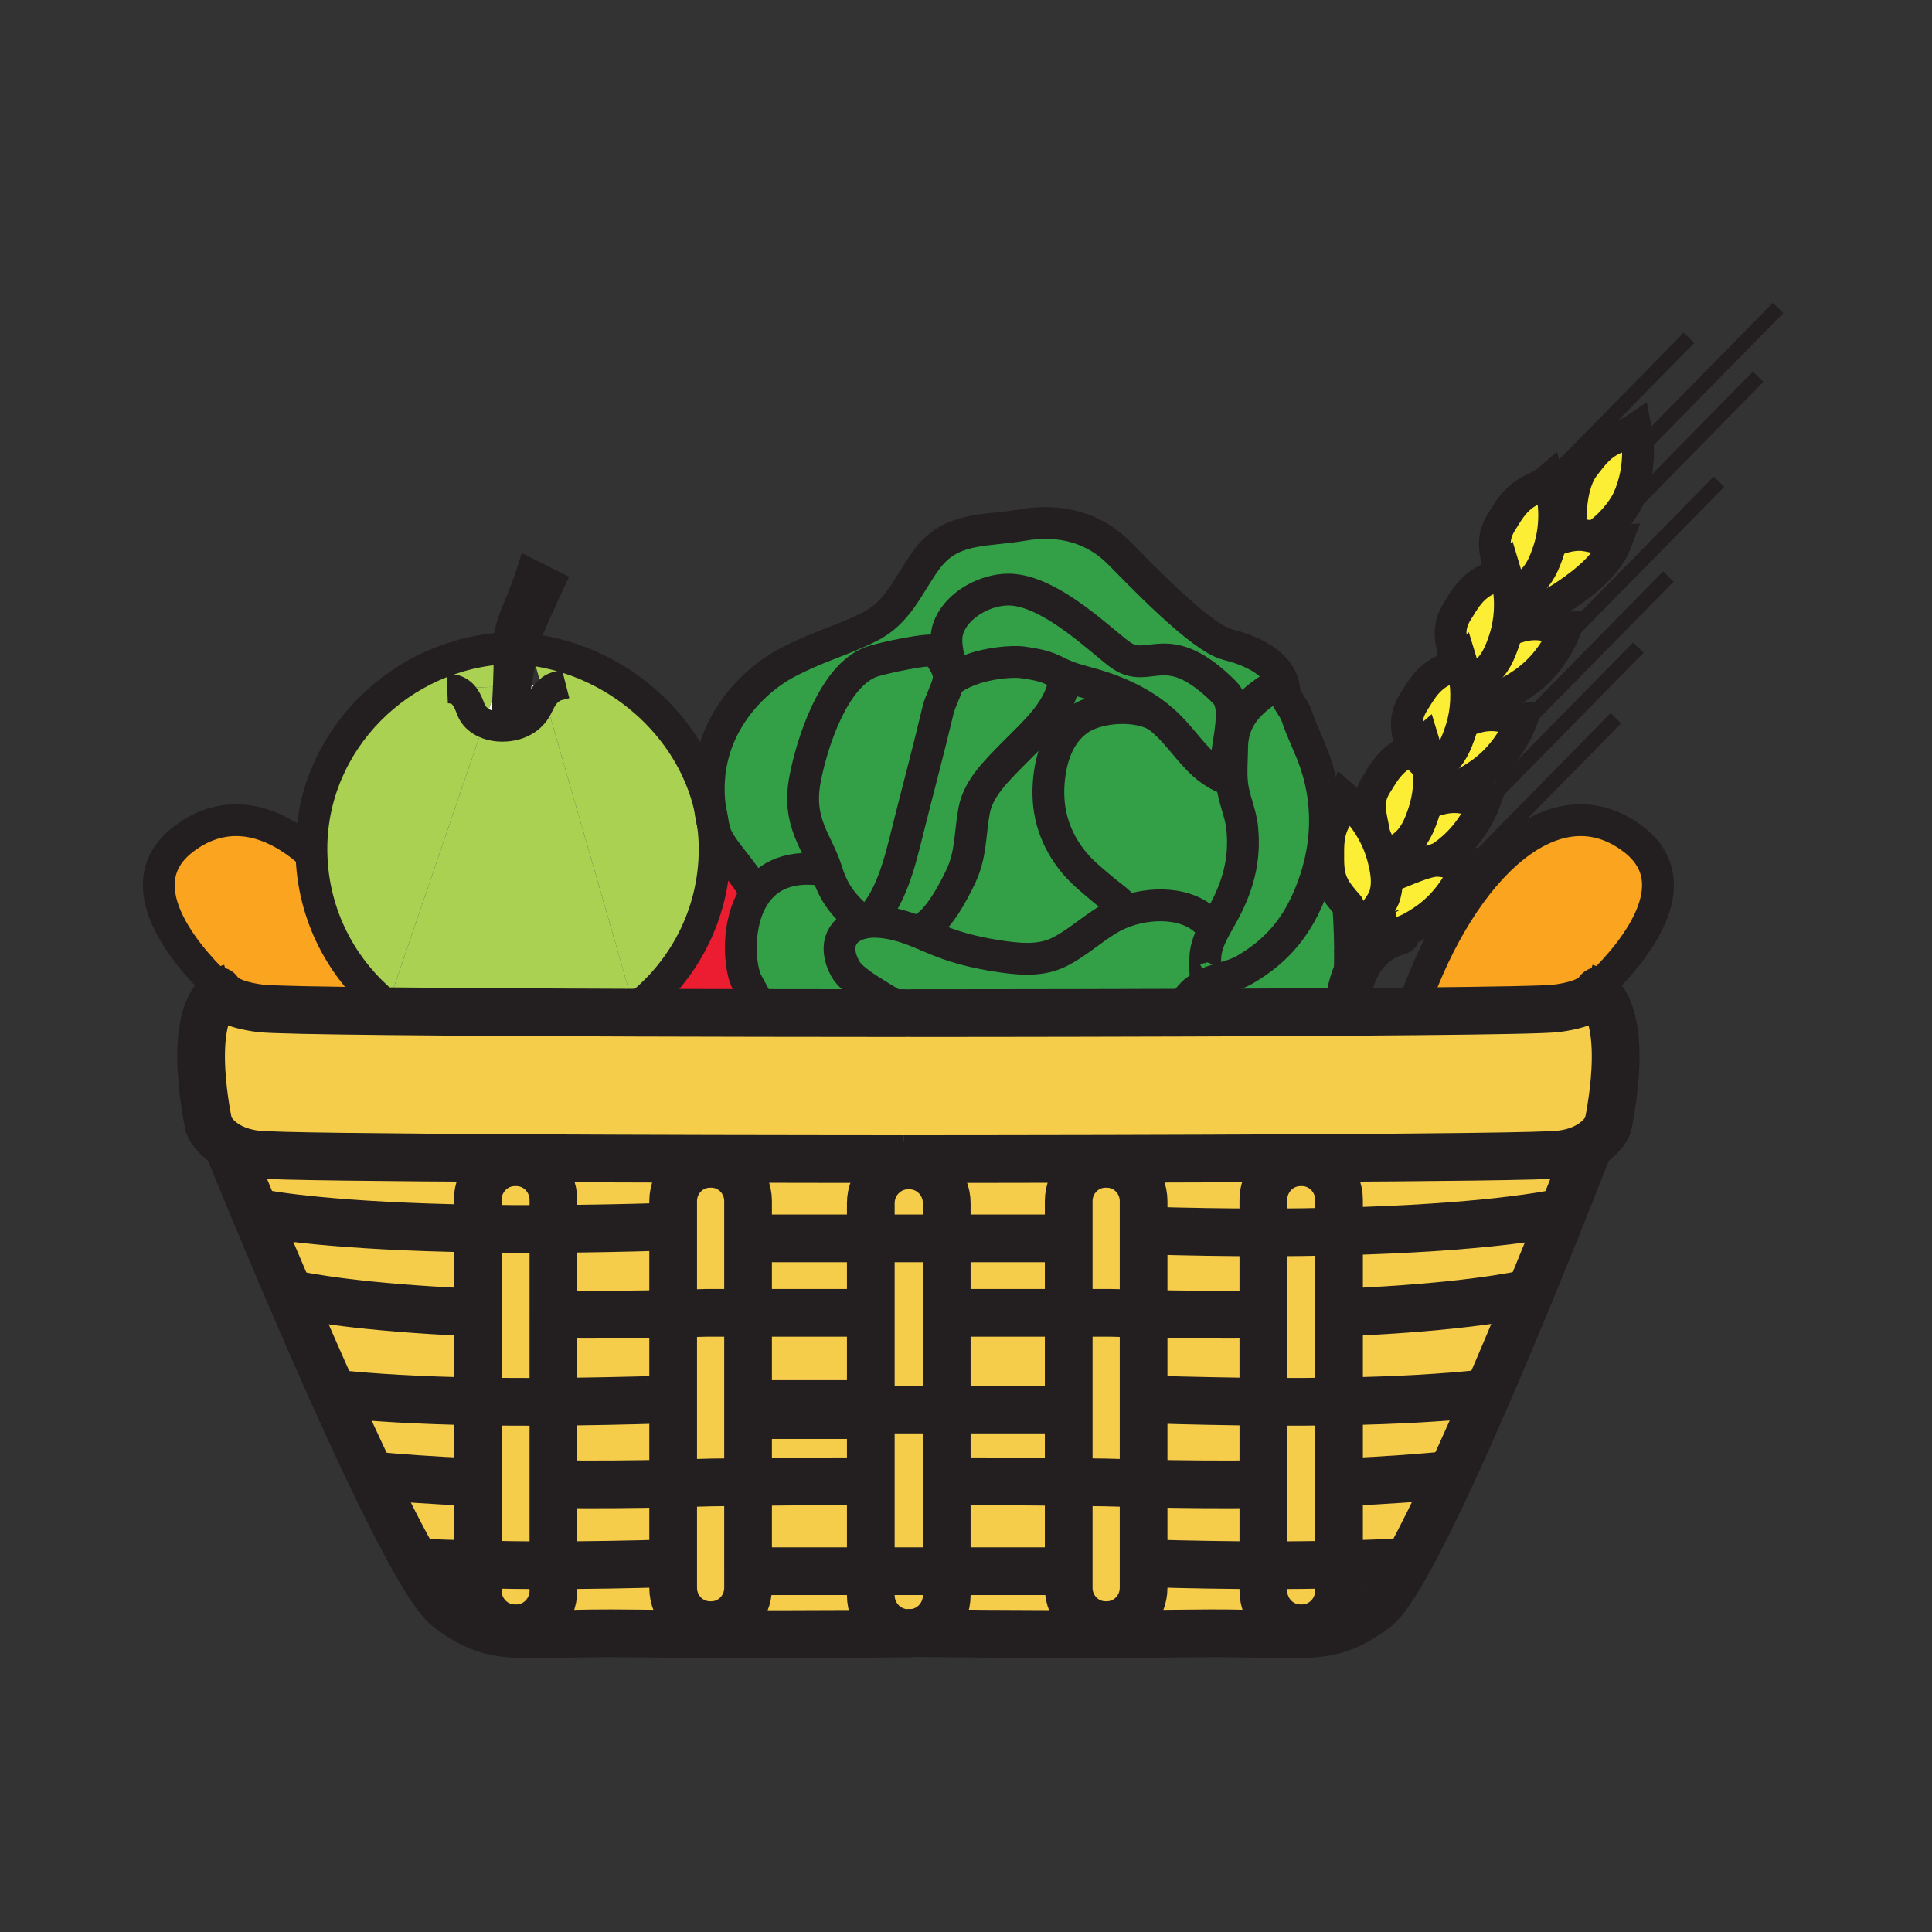 <?xml version="1.0" encoding="iso-8859-1"?>
<!-- Generator: Adobe Illustrator 12.0.1, SVG Export Plug-In . SVG Version: 6.00 Build 51448)  -->
<!DOCTYPE svg PUBLIC "-//W3C//DTD SVG 1.1//EN" "http://www.w3.org/Graphics/SVG/1.1/DTD/svg11.dtd">
<svg  version="1.1" id="Layer_1" xmlns="http://www.w3.org/2000/svg" xmlns:xlink="http://www.w3.org/1999/xlink" width="850.394" height="850.394"
	 viewBox="0 0 850.394 850.394" style="overflow:visible;enable-background:new 0 0 850.394 850.394;" xml:space="preserve">
<rect x="0" y="0" width="850.394" height="850.394" fill="#333333" stroke="none"/>
<g>
	<g id="XMLID_8_">
		<g>
			<path style="fill:#33A048;" d="M577.2,392.05c2.91-7.46,4.8-15.08,5.58-22.75l2.12,0.24c-0.341,2.84-0.261,5.67-0.261,8.84
				c0.011,9.64,2.69,13.37,8.82,20.31c0,0,0.71,8.77,0.771,19.31v0.01c0.039,6.9-0.19,14.561-1.08,21.01
				c-0.29,2.061-0.53,4.19-0.74,6.37c-22.94,0.15-47.811,0.261-71.79,0.341v-1.23c0.96-5.13,6.38-9.73,11.28-11.85
				c5.43-2.351,10.84-2.811,16.109-5.881C562.53,418.29,571.18,407.49,577.2,392.05z"/>
			<path style="fill:#F6CC4B;" d="M416.72,620.43v-42.56h1.15h52.53v74.439C457.77,652.17,439.47,652,422,652h-5.28V620.43z"/>
			<path style="fill:#FBEE34;" d="M640.37,350.86c4.46,0,8.92,1.86,13.32,1.6c-3.66,9.89-10.32,18.71-19.04,24.61
				c-1.141,0.78-3.061,1.41-5.391,1.93c-6,1.34-14.7,1.94-19.63,2.3c-0.21-1.07-0.46-2.15-0.72-3.22c-0.07-0.29-0.15-0.58-0.24-0.87
				c2.79-1.91,6.271-2.69,9.021-4.77c4.859-3.69,7.09-9.09,8.939-14.67c0.44-1.32,0.811-2.67,1.13-4.02
				C631.97,352.15,635.65,350.84,640.37,350.86z"/>
			<path style="fill:#F6CC4B;" d="M470.4,691.59v-39.28c9.76,0.11,16.14,0.21,16.14,0.21c5.76,0.181,11.37,0.33,16.83,0.45v35.141
				v10.8c0,9.06-7.23,16.41-16.15,16.41h-0.67c-8.92,0-16.149-7.351-16.149-16.41V691.59z"/>
			<polygon style="fill:#F6CC4B;" points="416.72,652 416.72,691.59 414.08,691.59 385.58,691.59 383.29,691.59 383.29,652 
				383.29,620.43 416.72,620.43 			"/>
			<path style="fill:#33A048;" d="M531.41,430.59c-1.18,0-1.05-7.91-0.82-10.14c0.391-3.93,1.891-7.56,3.71-11.05
				c1.17-2.26,2.47-4.45,3.681-6.63c6.81-12.26,10.199-23.99,8.81-38.21c-0.66-6.79-3.76-12.87-4.46-19.6
				c-0.54-5.24-0.04-10.9,0.02-16.18c0.011-1.32,0.11-2.58,0.29-3.8c1.7-11.74,10.721-18.92,21.44-24.79l0.45-0.09
				c0.479,1.38,0.779,2.86,0.85,4.44c0.11,2.59,4.28,7.2,5.34,10.44c2.261,6.95,5.74,13.47,8.13,20.41
				c3.86,11.22,5.091,22.63,3.931,33.91c-0.78,7.67-2.67,15.29-5.58,22.75c-6.021,15.44-14.67,26.24-29.19,34.72
				c-5.27,3.07-10.68,3.53-16.109,5.881L531.41,430.59z"/>
			<path style="fill:#FAA41F;" d="M702.84,437.26c-1.52,1.73-5.899,5.061-17.82,6.57c-4.659,0.59-29.399,1.02-62.47,1.32l-0.02-3.41
				c21.29-60,61.81-98.37,96.149-72.56c28.08,21.11-4.489,55.31-17.27,67.06C701.91,436.54,702.38,436.88,702.84,437.26z"/>
			<path style="fill:#F6CC4B;" d="M486.54,652.52c0,0-6.38-0.1-16.14-0.21V577.87h18.89c4.8,0.149,9.5,0.27,14.08,0.38V616v36.97
				C497.91,652.85,492.3,652.7,486.54,652.52z"/>
			<path style="fill:#F6CC4B;" d="M470.4,652.31v39.28h-1.71h-51.97V652H422C439.47,652,457.77,652.17,470.4,652.31z"/>
			<path style="fill:#FBEE34;" d="M721,198.32c0.1,7.37-1.33,14.75-4.37,21.45c-2.46,5.36-8.75,12.63-13.979,15.77l-0.221,1.03
				c-2.58-0.58-5.1-1.12-7.06-1.12c-1.38,0-2.67,0.11-3.91,0.31c-0.52-9.27-0.04-23.19,5.92-30.76c1.851-2.36,3.47-4.53,5.351-6.47
				c1.46-1.5,3.079-2.87,5.09-4.1c3.8-2.33,8.569-3.08,12.199-5.59C720.63,191.95,720.96,195.14,721,198.32z"/>
			<path style="fill:#FBEE34;" d="M691.46,235.76c1.24-0.2,2.53-0.31,3.91-0.31c1.96,0,4.479,0.54,7.06,1.12
				c3.301,0.75,6.71,1.56,9.19,1.42c-3.68,9.88-13.25,17.77-21.96,23.67c-4.88,3.31-9.94,6.23-16.05,6.19
				c-3.101-0.03-6.011-1.24-9.011-1.63c0-1.62-0.069-3.24-0.229-4.85c2.66-1.6,5.8-2.41,8.32-4.32c4.859-3.69,7.09-9.1,8.939-14.69
				c0.44-1.32,0.811-2.66,1.13-4.01C685.74,237.23,688.45,236.24,691.46,235.76z"/>
			<path style="fill:#F6CC4B;" d="M702.84,437.26c15.25,12.42,4.851,58.28,4.851,58.28s-2.511,6.38-11.48,10.18
				c-2.51,1.061-5.53,1.92-9.13,2.38c-6.8,0.86-57.17,1.37-114.021,1.67c-28.79,0.15-59.229,0.24-86.52,0.311
				c-40.41,0.09-73.89,0.11-84.82,0.11c-0.51,0-0.97,0-1.38,0c-1.56,0-2.39,0-2.39,0c-10.93,0-44.41-0.021-84.82-0.11
				c-27.07-0.07-57.26-0.16-85.86-0.311c-57.12-0.3-107.86-0.8-114.69-1.67c-4.64-0.59-8.29-1.84-11.16-3.34
				c-7.31-3.819-9.44-9.22-9.44-9.22s-10.41-45.87,4.85-58.29c1.5,1.73,5.87,5.07,17.82,6.58c4.35,0.55,26.12,0.96,55.83,1.26
				c31.18,0.32,71.11,0.51,108.8,0.641c19.49,0.06,38.38,0.1,55.16,0.13c31.88,0.06,56.13,0.069,62.31,0.069c1.01,0,1.54,0,1.54,0
				h3.09c0,0,56.561,0,119.24-0.199c23.979-0.08,48.85-0.19,71.79-0.341c-0.01,0.141-0.03,0.28-0.04,0.42
				c0.01-0.14,0.03-0.279,0.05-0.42c10.54-0.069,20.68-0.149,30.13-0.239c33.07-0.301,57.811-0.73,62.47-1.32
				C696.94,442.32,701.32,438.99,702.84,437.26z"/>
			<path style="fill:#FBEE34;" d="M702.73,198.53c-1.881,1.94-3.5,4.11-5.351,6.47c-5.96,7.57-6.439,21.49-5.92,30.76
				c-3.01,0.48-5.72,1.47-8.7,2.59c2.08-8.81,1.67-18.21-0.99-26.89l16.761-17.06L702.73,198.53z"/>
			<path style="fill:#F6CC4B;" d="M696.21,505.72l2.5,0.41c-0.5,1.3-4.58,11.78-10.81,27.37c-6.15,1.33-35.561,7-98.511,8.55v-13.89
				c0-9.16-7.31-16.58-16.319-16.58l-0.011-1.811c56.851-0.3,107.221-0.81,114.021-1.67C690.68,507.64,693.7,506.78,696.21,505.72z"
				/>
			<path style="fill:#FBEE34;" d="M675.9,274.78c4.46,0,8.92,1.86,13.33,1.61c-3.681,9.88-10.341,18.7-19.051,24.6
				c-4.88,3.3-9.939,6.22-16.05,6.19c-3.01-0.03-5.85-1.18-8.77-1.6c-0.011-1.67-0.11-3.34-0.301-5c2.62-1.52,5.69-2.32,8.15-4.21
				c4.87-3.68,7.08-9.09,8.94-14.68c0.439-1.32,0.81-2.66,1.13-4.01C667.5,276.1,671.17,274.77,675.9,274.78z"/>
			<path style="fill:#FBEE34;" d="M682.76,238.35c-0.319,1.35-0.689,2.69-1.13,4.01c-1.85,5.59-4.08,11-8.939,14.69
				c-2.521,1.91-5.66,2.72-8.32,4.32c-0.33-3.66-1.061-7.29-2.14-10.8c-0.69,0.59-1.431,1.12-2.211,1.6
				c-1.51-9.02-4.17-14.36,0.9-22.45c2.82-4.52,4.97-8.35,9.25-11.62c3.54-2.72,8.21-3.98,11.54-6.86
				c0.021,0.07,0.05,0.15,0.06,0.22C684.43,220.14,684.84,229.54,682.76,238.35z"/>
			<path style="fill:#F6CC4B;" d="M687.9,533.5c-4.04,10.09-8.98,22.33-14.45,35.6c-5.58,1.29-30,6.32-81.15,8.53h-2.91v-35.58
				C652.34,540.5,681.75,534.83,687.9,533.5z"/>
			<path style="fill:#FBEE34;" d="M656.67,314.8c4.45,0,8.92,1.84,13.32,1.6c-3.66,9.88-10.33,18.69-19.05,24.6
				c-4.86,3.31-9.931,6.24-16.03,6.2c-2.05-0.02-4.021-0.56-5.98-1.04c0.181-2.36,0.19-4.73,0.04-7.1
				c1.73-0.76,3.48-1.51,5.011-2.67c4.869-3.69,7.09-9.1,8.93-14.69c0.439-1.32,0.82-2.67,1.14-4.02
				C648.26,316.11,651.94,314.77,656.67,314.8z"/>
			<path style="fill:#FBEE34;" d="M663.28,277.68c-0.32,1.35-0.69,2.69-1.13,4.01c-1.86,5.59-4.07,11-8.94,14.68
				c-2.46,1.89-5.53,2.69-8.15,4.21c-0.35-3.39-1.04-6.74-2.05-10c-0.67,0.58-1.399,1.1-2.16,1.57l-0.27-0.43
				c-1.49-9.16-4.25-14.52,0.86-22.67c2.829-4.53,4.97-8.36,9.25-11.63c2.819-2.16,6.34-3.39,9.329-5.25
				c0.78-0.48,1.521-1.01,2.211-1.6c1.079,3.51,1.81,7.14,2.14,10.8c0.16,1.61,0.229,3.23,0.229,4.85
				C664.6,270.08,664.16,273.93,663.28,277.68z"/>
			<path style="fill:#F6CC4B;" d="M673.45,569.1c-5.65,13.7-11.86,28.5-18.2,43.16l-3.8,1.25c-15.71,1.61-35.311,2.891-62.061,3.351
				v-39.23h2.91C643.45,575.42,667.87,570.39,673.45,569.1z"/>
			<path style="fill:#F6CC4B;" d="M651.45,613.51l3.8-1.25c-5.47,12.65-11.04,25.2-16.43,36.86c-12.08,1.229-27.66,2.439-47.19,3.25
				h-2.24v-35.51C616.14,616.4,635.74,615.12,651.45,613.51z"/>
			<path style="fill:#FBEE34;" d="M645.06,300.58c0.19,1.66,0.29,3.33,0.301,5c0.05,4.07-0.38,8.14-1.311,12.1
				c-0.319,1.35-0.7,2.7-1.14,4.02c-1.84,5.59-4.061,11-8.93,14.69c-1.53,1.16-3.28,1.91-5.011,2.67c-0.25-4.21-1.01-8.4-2.26-12.42
				c-1.65,1.43-3.62,2.46-5.63,3.46c-1.54-8.18-3.67-13.38,1.13-21.05c2.84-4.52,4.98-8.34,9.25-11.62c2.83-2.16,6.38-3.4,9.39-5.28
				c0.761-0.47,1.49-0.99,2.16-1.57C644.02,293.84,644.71,297.19,645.06,300.58z"/>
			<path style="fill:#FBEE34;" d="M629.33,379.31c1.14-0.26,2.16-0.41,2.99-0.41c4.47-0.01,8.92,1.86,13.319,1.61
				c-3.659,9.88-10.319,18.69-19.04,24.59c-3.25,2.19-6.58,4.23-10.239,5.32c-0.24,0.06-0.471,0.13-0.7,0.2
				c-0.01,0.02-0.03,0.02-0.05,0.01c-1.61,0.44-3.29,0.67-5.061,0.66c-3.83-0.03-7.399-1.9-11.189-1.74
				c3.96-5.56,8.899-11.95,9.779-14.28c1.75-4.64,1.431-9.31,0.49-13.97c4.93-0.36,13.63-0.96,19.63-2.3L629.33,379.31z"/>
			<path style="fill:#FBEE34;" d="M621.08,330.1c2.01-1,3.979-2.03,5.63-3.46c1.25,4.02,2.01,8.21,2.26,12.42
				c0.15,2.37,0.141,4.74-0.04,7.1c-0.189,2.55-0.58,5.09-1.17,7.59c-0.319,1.35-0.689,2.7-1.13,4.02
				c-1.85,5.58-4.08,10.98-8.939,14.67c-2.75,2.08-6.23,2.86-9.021,4.77c-0.86-3.26-2.08-6.42-3.61-9.43
				c-1.5-9.14-4.25-14.51,0.851-22.65c2.84-4.54,4.979-8.34,9.26-11.63C616.96,332.13,619.04,331.13,621.08,330.1z"/>
			<path style="fill:#F6CC4B;" d="M638.82,649.12c-6.57,14.189-12.88,27.06-18.44,37.189l-1.93,1.261
				c-8.79,0.439-18.46,0.8-29.061,1.04v-36.24h2.24C611.16,651.56,626.74,650.35,638.82,649.12z"/>
			<path style="fill:#F6CC4B;" d="M618.45,687.57l1.93-1.261c-6.03,10.98-11.189,18.75-14.85,21.511
				c-11.46,8.64-19.141,11.01-31.82,11.47l-0.06-2.59c8.739-0.311,15.739-7.61,15.739-16.561V688.61
				C599.99,688.37,609.66,688.01,618.45,687.57z"/>
			<path style="fill:#FBEE34;" d="M608.67,377.21c0.09,0.29,0.17,0.58,0.24,0.87c0.26,1.07,0.51,2.15,0.72,3.22
				c0.94,4.66,1.26,9.33-0.49,13.97c-0.88,2.33-5.819,8.72-9.779,14.28c-2.58,3.61-4.74,6.87-5.13,8.45
				c-0.061-10.54-0.771-19.31-0.771-19.31c-6.13-6.94-8.81-10.67-8.82-20.31c0-3.17-0.08-6,0.261-8.84
				c0.22-1.94,0.64-3.87,1.399-5.91c1.561-4.19,4.851-7.73,6.141-11.96c5.199,4.49,9.54,9.99,12.619,16.11
				C606.59,370.79,607.81,373.95,608.67,377.21z"/>
			<path style="fill:#F6CC4B;" d="M592.42,445.39c-0.02,0.141-0.04,0.28-0.05,0.42c0.01-0.14,0.03-0.279,0.04-0.42
				C592.42,445.39,592.42,445.39,592.42,445.39z"/>
			<path style="fill:#F6CC4B;" d="M589.39,688.61v11.529c0,8.95-7,16.25-15.739,16.561c-0.19,0.01-0.391,0.01-0.58,0.01h-0.681
				c-9.01,0-16.31-7.42-16.31-16.57v-11.18C568.08,688.98,579.17,688.85,589.39,688.61z"/>
			<path style="fill:#F6CC4B;" d="M589.39,652.37v36.24c-10.22,0.239-21.31,0.37-33.31,0.35v-35.64V617
				c12.229,0.08,23.27,0.03,33.31-0.14V652.37z"/>
			<path style="fill:#F6CC4B;" d="M589.39,577.63v39.23c-10.04,0.17-21.08,0.22-33.31,0.14v-38.38v-36.17
				c12.01,0,23.1-0.15,33.31-0.4V577.63z"/>
			<path style="fill:#F6CC4B;" d="M589.39,528.16v13.89c-10.21,0.25-21.3,0.4-33.31,0.4v-14.29c0-9.16,7.3-16.58,16.31-16.58h0.681
				C582.08,511.58,589.39,519,589.39,528.16z"/>
			<path style="fill:#F6CC4B;" d="M573.65,716.7l0.06,2.59c-10.88,0.39-25.44-0.63-49.229-0.31
				c-11.66,0.159-24.45,0.229-37.261,0.26v-3.92c8.92,0,16.15-7.351,16.15-16.41v-10.8h1.72c18.57,0.569,35.53,0.83,50.99,0.85
				v11.18c0,9.15,7.3,16.57,16.31,16.57h0.681C573.26,716.71,573.46,716.71,573.65,716.7z"/>
			<path style="fill:#F6CC4B;" d="M573.06,509.77l0.011,1.811h-0.681c-9.01,0-16.31,7.42-16.31,16.58v14.29
				c-15.91,0-33.44-0.26-52.71-0.851V528.69c0-9.07-7.23-16.41-16.15-16.41h-0.67l-0.01-2.2
				C513.83,510.01,544.27,509.92,573.06,509.77z"/>
			<path style="fill:#33A048;" d="M564.53,300.1l-0.45,0.09c-10.72,5.87-19.74,13.05-21.44,24.79l-1.449-0.22
				c1.21-7.95,2.01-15.85-2.141-20c-25.24-25.24-32.66-8.08-45.05-15.96c-7.26-4.63-31.22-29.3-50.12-29.3
				c-9.81,0-21.54,6.06-25.85,15.41c-3.47,7.54,0.33,14.49,0.45,22.24l-0.91,0.02c-0.37-3.69-3.41-7.81-5.62-10.47
				c-1.53-1.84-24.1,3.05-28.41,4.61c-16.74,6.08-26.26,36.05-29.22,51.81c-3.61,19.25,5.6,27.47,9.49,40.08
				c-16.01-2.79-25.68,2.28-31.21,10.16c-4.72-9.61-15.86-19.9-17.83-26.84c-0.35-1.21-0.66-2.42-0.93-3.6
				c-0.34-2.52-0.79-5.01-1.35-7.46c-4.36-34.38,19.24-55.87,33.38-63.45c13.92-7.44,23.16-9.37,36.52-15.94
				c13.04-6.42,17.1-18.19,25.21-29.42c10.83-15.02,25.54-12.62,42.57-15.56c16.771-2.9,31.42,1.3,42.28,12.16
				c8.359,8.36,35.859,37.44,47.83,40.43C548.54,285.74,561.13,290.45,564.53,300.1z"/>
			<path style="fill:#F6CC4B;" d="M556.08,653.32v35.64c-15.46-0.02-32.42-0.28-50.99-0.85h-1.72V652.97
				c17.99,0.391,34.34,0.49,49.13,0.351H556.08z"/>
			<path style="fill:#F6CC4B;" d="M556.08,617v36.32h-3.58c-14.79,0.14-31.14,0.04-49.13-0.351V616H506
				C524.64,616.57,541.23,616.89,556.08,617z"/>
			<path style="fill:#F6CC4B;" d="M556.08,578.62V617c-14.85-0.11-31.44-0.43-50.08-1h-2.63v-37.75c18.24,0.41,34.8,0.51,49.78,0.37
				H556.08z"/>
			<path style="fill:#F6CC4B;" d="M556.08,542.45v36.17h-2.93c-14.98,0.14-31.54,0.04-49.78-0.37V541.6
				C522.64,542.19,540.17,542.45,556.08,542.45z"/>
			<path style="fill:#33A048;" d="M546.79,364.56c1.39,14.22-2,25.95-8.81,38.21c-1.211,2.18-2.511,4.37-3.681,6.63l-0.21-0.11
				c-7.66-12.03-25.34-12.78-38.46-8.22c-2.01-3.78-6.93-6.79-10.13-9.52c-4.41-3.76-8.99-7.35-12.68-11.81
				c-8.4-10.15-12.24-21.92-11.21-35.2c0.8-10.61,4.21-21.66,13.409-27.94c8.49-5.8,25.94-6.95,34.961-1.02c0.01,0,0.01,0,0.02,0.01
				c2.35,1.91,4.59,4,6.69,6.31c7.859,8.63,12.34,16.46,23.319,20.93c-1.16-4.56,0.16-11.33,1.181-18.07l1.449,0.22
				c-0.18,1.22-0.279,2.48-0.29,3.8c-0.06,5.28-0.56,10.94-0.02,16.18C543.03,351.69,546.13,357.77,546.79,364.56z"/>
			<path style="fill:#33A048;" d="M539.05,304.76c4.15,4.15,3.351,12.05,2.141,20c-1.021,6.74-2.341,13.51-1.181,18.07
				c-10.979-4.47-15.46-12.3-23.319-20.93c-2.101-2.31-4.341-4.4-6.69-6.31c-0.01-0.01-0.01-0.01-0.02-0.01
				c-9.4-7.64-20.65-12.28-32.461-15.37c-3.949-1.03-6.64-1.96-8.699-2.8c-6.21-2.54-6.73-4.3-19.051-5.91
				c-3.979-0.52-21.68,0.06-32.439,8.71c0.17-0.75,0.27-1.48,0.28-2.19c0.01-0.28-0.01-0.56-0.04-0.85l0.91-0.02
				c-0.12-7.75-3.92-14.7-0.45-22.24c4.31-9.35,16.041-15.41,25.85-15.41c18.9,0,42.86,24.67,50.12,29.3
				C506.39,296.68,513.81,279.52,539.05,304.76z"/>
			<path style="fill:#33A048;" d="M495.63,401.07c13.12-4.56,30.8-3.81,38.46,8.22l0.21,0.11c-1.819,3.49-3.319,7.12-3.71,11.05
				c-0.229,2.23-0.359,10.14,0.82,10.14l0.49,2.061c-4.9,2.119-10.32,6.72-11.28,11.85v1.23c-62.68,0.199-119.24,0.199-119.24,0.199
				h-3.09c0,0-0.53,0-1.54,0v-1.43c-8.69-5.91-21.4-11.96-24.78-18.26c-5.57-10.39-1.17-18.05,8.05-20.01
				c0.92-0.19,1.89-0.33,2.9-0.41c1.19-0.1,2.43-0.11,3.73-0.03c6.38,0.37,12.26,2.29,18.07,4.65c1.84,0.75,3.67,1.54,5.51,2.33
				c9.43,4.07,18.17,6.33,28.21,7.91c8.939,1.41,18.88,2.62,27.29-1.39c8.579-4.08,15.63-11.13,24-15.65
				C491.54,402.66,493.53,401.8,495.63,401.07z"/>
			<path style="fill:#F6CC4B;" d="M503.37,541.6v36.65c-4.58-0.11-9.28-0.23-14.08-0.38H470.4v-32.79v-16.39
				c0-9.07,7.229-16.41,16.149-16.41h0.67c8.92,0,16.15,7.34,16.15,16.41V541.6z"/>
			<path style="fill:#33A048;" d="M477.52,300.21c11.811,3.09,23.061,7.73,32.461,15.37c-9.021-5.93-26.471-4.78-34.961,1.02
				c-9.199,6.28-12.609,17.33-13.409,27.94c-1.03,13.28,2.81,25.05,11.21,35.2c3.689,4.46,8.27,8.05,12.68,11.81
				c3.2,2.73,8.12,5.74,10.13,9.52c-2.1,0.73-4.09,1.59-5.899,2.57c-8.37,4.52-15.421,11.57-24,15.65
				c-8.41,4.01-18.351,2.8-27.29,1.39c-10.04-1.58-18.78-3.84-28.21-7.91c-1.84-0.79-3.67-1.58-5.51-2.33l0.56-1.37
				c7.31-2.64,14.78-17.24,17.65-23.35c4.64-9.91,3.94-18.71,5.86-29c1.83-9.7,9.83-17.43,16.52-24.26
				c10.021-10.25,22.16-20.16,23.511-35.05C470.88,298.25,473.57,299.18,477.52,300.21z"/>
			<path style="fill:#F6CC4B;" d="M487.22,715.32v3.92c-37.55,0.069-75.31-0.3-85.33-0.41c-1.07,0-1.83-0.01-2.23-0.021h0.68
				c9.04,0,16.38-7.449,16.38-16.64v-10.58h51.97h1.71v7.32c0,9.06,7.229,16.41,16.149,16.41H487.22z"/>
			<path style="fill:#F6CC4B;" d="M486.54,510.08l0.01,2.2c-8.92,0-16.149,7.34-16.149,16.41v16.39h-3.771h-49.91v-15.46
				c0-9.19-7.34-16.64-16.38-16.64v-2.79c0.41,0,0.87,0,1.38,0C412.65,510.19,446.13,510.17,486.54,510.08z"/>
			<polygon style="fill:#F6CC4B;" points="470.4,545.08 470.4,577.87 417.87,577.87 416.72,577.87 416.72,545.08 466.63,545.08 			
				"/>
			<path style="fill:#33A048;" d="M405.28,409.07l-0.56,1.37c-5.81-2.36-11.69-4.28-18.07-4.65c-1.3-0.08-2.54-0.07-3.73,0.03
				l-0.08-0.88c9.38-9.4,13.27-25.54,16.41-38.16c4.5-18.13,9.37-36.13,13.68-54.33c0.91-3.83,3.54-8.27,4.4-12.24
				c10.76-8.65,28.46-9.23,32.439-8.71c12.32,1.61,12.841,3.37,19.051,5.91c-1.351,14.89-13.49,24.8-23.511,35.05
				c-6.689,6.83-14.689,14.56-16.52,24.26c-1.92,10.29-1.22,19.09-5.86,29C420.06,391.83,412.59,406.43,405.28,409.07z"/>
			<path style="fill:#33A048;" d="M417.33,300.21c-0.86,3.97-3.49,8.41-4.4,12.24c-4.31,18.2-9.18,36.2-13.68,54.33
				c-3.14,12.62-7.03,28.76-16.41,38.16l0.08,0.88c-1.01,0.08-1.98,0.22-2.9,0.41c-8-7.09-12.83-12.06-16.21-23.03
				c-3.89-12.61-13.1-20.83-9.49-40.08c2.96-15.76,12.48-45.73,29.22-51.81c4.31-1.56,26.88-6.45,28.41-4.61
				c2.21,2.66,5.25,6.78,5.62,10.47c0.03,0.29,0.05,0.57,0.04,0.85C417.6,298.73,417.5,299.46,417.33,300.21z"/>
			<path style="fill:#F6CC4B;" d="M416.72,691.59v10.58c0,9.19-7.34,16.64-16.38,16.64h-0.68c-9.03,0-16.37-7.449-16.37-16.64
				v-10.58h2.29h28.5H416.72z"/>
			<polygon style="fill:#F6CC4B;" points="416.72,577.87 416.72,620.43 383.29,620.43 383.29,577.87 383.29,545.08 383.53,545.08 
				416.15,545.08 416.72,545.08 			"/>
			<path style="fill:#F6CC4B;" d="M416.72,529.62v15.46h-0.57h-32.62h-0.24v-15.46c0-9.19,7.34-16.64,16.37-16.64h0.68
				C409.38,512.98,416.72,520.43,416.72,529.62z"/>
			<path style="fill:#F6CC4B;" d="M399.66,718.81c0.4,0.011,1.16,0.021,2.23,0.021v0.15c0,0-44.65,0.43-88.78,0.27l0.01-3.93
				c8.92,0,16.15-7.351,16.15-16.41v-7.32h1.71h52.31v10.58C383.29,711.36,390.63,718.81,399.66,718.81z"/>
			<path style="fill:#F6CC4B;" d="M400.34,510.19v2.79h-0.68c-9.03,0-16.37,7.449-16.37,16.64v15.46h-50.25h-3.77v-16.39
				c0-9.07-7.23-16.41-16.15-16.41l0.01-2.2c40.41,0.09,73.89,0.11,84.82,0.11C397.95,510.19,398.78,510.19,400.34,510.19z"/>
			<path style="fill:#33A048;" d="M332.6,393.36c5.53-7.88,15.2-12.95,31.21-10.16c3.38,10.97,8.21,15.94,16.21,23.03
				c-9.22,1.96-13.62,9.62-8.05,20.01c3.38,6.3,16.09,12.35,24.78,18.26v1.43c-6.18,0-30.43-0.01-62.31-0.069l0.01-3.04
				c-2.11-3.811-4-7.49-5.6-10.38C325.52,426.4,323.61,406.17,332.6,393.36z"/>
			<path style="fill:#F6CC4B;" d="M383.29,652v39.59h-52.31h-1.71v-39.28C342,652.17,360.47,652,378,652H383.29z"/>
			<path style="fill:#F6CC4B;" d="M383.29,620.43V652H378c-17.53,0-36,0.17-48.73,0.31V577.87h52.54h1.48V620.43z"/>
			<polygon style="fill:#F6CC4B;" points="383.29,545.08 383.29,577.87 381.81,577.87 329.27,577.87 329.27,545.08 333.04,545.08 
							"/>
			<path style="fill:#ED1D31;" d="M334.45,442.82l-0.01,3.04c-16.78-0.03-35.67-0.07-55.16-0.13v-1.391
				c21.43-16.149,35.28-41.78,35.28-70.63c0-3.65-0.24-7.25-0.72-10.79c0.27,1.18,0.58,2.39,0.93,3.6
				c1.97,6.94,13.11,17.23,17.83,26.84c-8.99,12.81-7.08,33.041-3.75,39.081C330.45,435.33,332.34,439.01,334.45,442.82z"/>
			<path style="fill:#F6CC4B;" d="M329.27,691.59v7.32c0,9.06-7.23,16.41-16.15,16.41h-0.67c-8.92,0-16.15-7.351-16.15-16.41v-10.8
				V652.97c5.46-0.12,11.06-0.27,16.82-0.45c0,0,6.39-0.1,16.15-0.21V691.59z"/>
			<path style="fill:#F6CC4B;" d="M329.27,577.87v74.439c-9.76,0.11-16.15,0.21-16.15,0.21c-5.76,0.181-11.36,0.33-16.82,0.45V616
				v-37.75c4.59-0.11,9.28-0.23,14.08-0.38H329.27z"/>
			<path style="fill:#F6CC4B;" d="M329.27,545.08v32.79h-18.89c-4.8,0.149-9.49,0.27-14.08,0.38V540v-11.31
				c0-9.07,7.23-16.41,16.15-16.41h0.67c8.92,0,16.15,7.34,16.15,16.41V545.08z"/>
			<path style="fill:#ABD153;" d="M313.84,362.92c0.48,3.54,0.72,7.14,0.72,10.79c0,28.85-13.85,54.48-35.28,70.63l-39.73-138.12
				c0.46-0.64,0.98-1.23,1.6-1.77c2.31-2.01,2.31-2.01,7.84-3.42l-10.81,0.44l-4.46-15.52c37.58,4.78,70.38,33.01,78.77,69.51
				C312.79,357.88,313.24,360.37,313.84,362.92z"/>
			<path style="fill:#F6CC4B;" d="M313.13,510.08l-0.01,2.2h-0.67c-8.92,0-16.15,7.34-16.15,16.41V540H292
				c-17.62,0.54-33.73,0.83-48.41,0.92v-12.76c0-9.16-7.3-16.58-16.31-16.58h-0.01v-1.811
				C255.87,509.92,286.06,510.01,313.13,510.08z"/>
			<path style="fill:#F6CC4B;" d="M313.12,715.32l-0.01,3.93c-11.95-0.04-23.86-0.12-34.84-0.27
				c-26.41-0.351-41.45,0.939-52.69,0.119l0.17-2.409c0.28,0.01,0.56,0.02,0.84,0.02h0.69c9.01,0,16.31-7.42,16.31-16.57v-11.18
				c15.46-0.02,32.42-0.28,50.99-0.85h1.72v10.8c0,9.06,7.23,16.41,16.15,16.41H313.12z"/>
			<path style="fill:#FFFFFF;" d="M312.49,355.46c0.56,2.45,1.01,4.94,1.35,7.46C313.24,360.37,312.79,357.88,312.49,355.46z"/>
			<path style="fill:#F6CC4B;" d="M296.3,652.97v35.141h-1.72c-18.57,0.569-35.53,0.83-50.99,0.85v-35.64h3.58
				C261.97,653.46,278.31,653.36,296.3,652.97z"/>
			<path style="fill:#F6CC4B;" d="M296.3,616v36.97c-17.99,0.391-34.33,0.49-49.13,0.351h-3.58V617c14.95-0.1,31.65-0.42,50.41-1
				H296.3z"/>
			<path style="fill:#F6CC4B;" d="M296.3,578.25V616H294c-18.76,0.58-35.46,0.9-50.41,1v-38.38h2.93
				C261.5,578.76,278.06,578.66,296.3,578.25z"/>
			<path style="fill:#F6CC4B;" d="M296.3,540v38.25c-18.24,0.41-34.8,0.51-49.78,0.37h-2.93v-37.7c14.68-0.09,30.79-0.38,48.41-0.92
				H296.3z"/>
			<path style="fill:#ABD153;" d="M279.28,444.34v1.391c-37.69-0.131-77.62-0.32-108.8-0.641l0.02-2.18l42.57-124.65
				c1.99,0.97,4.23,1.51,6.42,1.67c1.12,0.08,2.25,0.08,3.36-0.02c5.71-0.43,11.01-3.13,13.75-8.35c0.96-1.82,1.76-3.71,2.95-5.34
				L279.28,444.34z"/>
			<path style="fill:#FFFFFF;" d="M238.18,301.47l10.81-0.44c-5.53,1.41-5.53,1.41-7.84,3.42c-0.62,0.54-1.14,1.13-1.6,1.77
				L238.18,301.47z"/>
			<path style="fill:#F6CC4B;" d="M243.59,688.96v11.18c0,9.15-7.3,16.57-16.31,16.57h-0.69c-0.28,0-0.56-0.01-0.84-0.02
				c-8.62-0.45-15.47-7.69-15.47-16.551v-11.52C220.5,688.85,231.59,688.98,243.59,688.96z"/>
			<path style="fill:#F6CC4B;" d="M243.59,653.32v35.64c-12,0.021-23.09-0.11-33.31-0.34v-36.25v-35.51
				c10.04,0.17,21.09,0.229,33.31,0.14V653.32z"/>
			<path style="fill:#F6CC4B;" d="M243.59,578.62V617c-12.22,0.09-23.27,0.03-33.31-0.14v-39.23v-36.86
				c10.18,0.171,21.27,0.23,33.31,0.15V578.62z"/>
			<path style="fill:#F6CC4B;" d="M243.59,528.16v12.76c-12.04,0.08-23.13,0.021-33.31-0.15V528.16c0-9.16,7.3-16.58,16.31-16.58
				h0.68h0.01C236.29,511.58,243.59,519,243.59,528.16z"/>
			<path style="fill:#FFFFFF;" d="M233.54,252.61l8.43,4.22c0,0-11.75,24.82-14.91,35.35l-1.78,9.81l-1.82,0.07
				c0.19-4.53,0.32-9.75,0.31-15.13l0.57-1.68l1.48-0.03c-0.69,0-1.38,0.01-2.06,0.04c-0.01-0.93-0.03-1.86-0.05-2.8
				C223.56,275.26,229.44,265.43,233.54,252.61z"/>
			<path style="fill:#FFFFFF;" d="M225.84,313.57l2.08-11.69l10.26-0.41l1.37,4.75c-1.19,1.63-1.99,3.52-2.95,5.34
				c-2.74,5.22-8.04,7.92-13.75,8.35l-0.27-3.12l2.7-14.8l2.15-0.09C226.53,307.85,225.94,312.71,225.84,313.57z"/>
			<path style="fill:#FFFFFF;" d="M231.44,282.11l-0.59,3.33l-2.93,16.44l-0.49,0.02C228.45,295.31,229.86,287.39,231.44,282.11z"/>
			<path style="fill:#FFFFFF;" d="M227.92,301.88l-2.08,11.69c0.1-0.86,0.69-5.72,1.59-11.67L227.92,301.88z"/>
			<path style="fill:#F6CC4B;" d="M227.27,509.77v1.811h-0.68c-9.01,0-16.31,7.42-16.31,16.58v12.609
				c-62.61-0.979-91.09-5.81-98.03-7.189C105.3,516.87,100.91,506,100.91,506l0.51-1.24c2.87,1.5,6.52,2.75,11.16,3.34
				C119.41,508.97,170.15,509.47,227.27,509.77z"/>
			<path style="fill:#FFFFFF;" d="M225.82,285.22l-1.48,0.03l-0.58,0.01C224.44,285.23,225.13,285.22,225.82,285.22z"/>
			<path style="fill:#F6CC4B;" d="M225.75,716.69l-0.17,2.409c-10.7-0.77-17.97-3.46-28.35-11.279
				c-3.51-2.641-8.47-9.891-14.32-20.15c8.33,0.39,17.44,0.72,27.37,0.95v11.52C210.28,709,217.13,716.24,225.75,716.69z"/>
			<path style="fill:#FFFFFF;" d="M225.28,301.99l-2.7,14.8c0,0,0.53-6.13,0.88-14.73L225.28,301.99z"/>
			<path style="fill:#FFFFFF;" d="M224.34,285.25l-0.57,1.68c0-0.55-0.01-1.1-0.01-1.65C223.95,285.26,224.15,285.26,224.34,285.25z
				"/>
			<path style="fill:#FFFFFF;" d="M224.34,285.25c-0.19,0.01-0.39,0.01-0.58,0.03c0,0,0-0.01,0-0.02L224.34,285.25z"/>
			<path style="fill:#ABD153;" d="M223.76,285.28c0,0.55,0.01,1.1,0.01,1.65l-5.24,15.33l-21.68,0.87
				c7.37-0.32,9.16,5.95,10.45,9.22c1.08,2.73,3.22,4.67,5.77,5.91L170.5,442.91c-19.9-15.84-32.82-40.03-33.4-67.26
				c-0.02-0.64-0.03-1.29-0.03-1.94C137.07,326.02,176.37,287.13,223.76,285.28z"/>
			<path style="fill:#FFFFFF;" d="M218.53,302.26l4.93-0.2c-0.35,8.6-0.88,14.73-0.88,14.73l0.27,3.12c-1.11,0.1-2.24,0.1-3.36,0.02
				c-2.19-0.16-4.43-0.7-6.42-1.67L218.53,302.26z"/>
			<path style="fill:#ABD153;" d="M218.53,302.26l-5.46,16c-2.55-1.24-4.69-3.18-5.77-5.91c-1.29-3.27-3.08-9.54-10.45-9.22
				L218.53,302.26z"/>
			<path style="fill:#F6CC4B;" d="M210.28,652.37v36.25c-9.93-0.23-19.04-0.561-27.37-0.95c-5.85-10.28-12.59-23.58-19.64-38.31
				c11.71,1.14,26.53,2.25,44.78,3.01H210.28z"/>
			<path style="fill:#F6CC4B;" d="M210.28,616.86v35.51h-2.23c-18.25-0.76-33.07-1.87-44.78-3.01
				c-5.34-11.17-10.86-23.17-16.3-35.29l1.25-0.561C163.89,615.12,183.53,616.4,210.28,616.86z"/>
			<path style="fill:#F6CC4B;" d="M210.28,577.63v39.23c-26.75-0.46-46.39-1.74-62.06-3.351l-1.25,0.561
				c-6.82-15.16-13.52-30.521-19.6-44.71c7.32,1.6,31.78,6.189,79.99,8.27H210.28z"/>
			<path style="fill:#F6CC4B;" d="M210.28,540.77v36.86h-2.92c-48.21-2.08-72.67-6.67-79.99-8.27
				c-5.71-13.33-10.88-25.63-15.12-35.78C119.19,534.96,147.67,539.79,210.28,540.77z"/>
			<path style="fill:#FAA41F;" d="M98.26,436.23c-12.78-11.74-45.36-45.94-17.27-67.05c18.12-13.62,37.95-9.37,55.77,6.48l0.34-0.01
				c0.58,27.23,13.5,51.42,33.4,67.26l-0.02,2.18c-29.71-0.3-51.48-0.71-55.83-1.26c-11.95-1.51-16.32-4.85-17.82-6.58
				C97.28,436.87,97.76,436.53,98.26,436.23z"/>
		</g>
		<g>
			<path style="fill:none;stroke:#231F20;stroke-width:14;" d="M170.5,442.91c-19.9-15.84-32.82-40.03-33.4-67.26
				c-0.02-0.64-0.03-1.29-0.03-1.94c0-47.69,39.3-86.58,86.69-88.43"/>
			<path style="fill:none;stroke:#231F20;stroke-width:14;" d="M233.72,285.95c37.58,4.78,70.38,33.01,78.77,69.51
				c0.56,2.45,1.01,4.94,1.35,7.46c0.48,3.54,0.72,7.14,0.72,10.79c0,28.85-13.85,54.48-35.28,70.63"/>
			<path style="fill:none;stroke:#231F20;stroke-width:12.934;" d="M196.85,303.13c7.37-0.32,9.16,5.95,10.45,9.22
				c1.08,2.73,3.22,4.67,5.77,5.91c1.99,0.97,4.23,1.51,6.42,1.67c1.12,0.08,2.25,0.08,3.36-0.02c5.71-0.43,11.01-3.13,13.75-8.35
				c0.96-1.82,1.76-3.71,2.95-5.34c0.46-0.64,0.98-1.23,1.6-1.77c2.31-2.01,2.31-2.01,7.84-3.42"/>
			<line style="fill:none;stroke:#231F20;stroke-width:19.401;" x1="223.76" y1="285.26" x2="222.86" y2="285.28"/>
			<path style="fill:none;stroke:#231F20;stroke-width:12.934;" d="M227.06,292.18c3.16-10.53,14.91-35.35,14.91-35.35l-8.43-4.22
				c-4.1,12.82-9.98,22.65-9.83,29.85c0.02,0.94,0.04,1.87,0.05,2.8c0,0.01,0,0.02,0,0.02c0,0.55,0.01,1.1,0.01,1.65
				c0.01,5.38-0.12,10.6-0.31,15.13c-0.35,8.6-0.88,14.73-0.88,14.73"/>
			<path style="fill:none;stroke:#231F20;stroke-width:12.934;" d="M225.84,313.57c0.1-0.86,0.69-5.72,1.59-11.67
				c1.02-6.59,2.43-14.51,4.01-19.79"/>
			<line style="fill:none;stroke:#231F20;stroke-width:12.934;" x1="225.84" y1="313.57" x2="225.82" y2="313.71"/>
			<path style="fill:none;stroke:#231F20;stroke-width:14;" d="M605.06,367.8c0-0.01,0-0.01,0-0.02
				c-1.5-9.14-4.25-14.51,0.851-22.65c2.84-4.54,4.979-8.34,9.26-11.63c1.79-1.37,3.87-2.37,5.91-3.4c2.01-1,3.979-2.03,5.63-3.46
				c1.25,4.02,2.01,8.21,2.26,12.42c0.15,2.37,0.141,4.74-0.04,7.1c-0.189,2.55-0.58,5.09-1.17,7.59
				c-0.319,1.35-0.689,2.7-1.13,4.02c-1.85,5.58-4.08,10.98-8.939,14.67c-2.75,2.08-6.23,2.86-9.021,4.77
				c-0.53,0.35-1.04,0.76-1.51,1.22"/>
			<path style="fill:none;stroke:#231F20;stroke-width:14;" d="M627.76,353.75c4.21-1.6,7.891-2.91,12.61-2.89
				c4.46,0,8.92,1.86,13.32,1.6c-3.66,9.89-10.32,18.71-19.04,24.61c-1.141,0.78-3.061,1.41-5.391,1.93c-6,1.34-14.7,1.94-19.63,2.3
				c-1.31,0.1-2.36,0.18-3.02,0.26"/>
			<path style="fill:none;stroke:#231F20;stroke-width:14;" d="M615.61,410.63c-1.61,0.44-3.29,0.67-5.061,0.66
				c-3.83-0.03-7.399-1.9-11.189-1.74c-0.261,0.01-0.53,0.03-0.801,0.06"/>
			<path style="fill:none;stroke:#231F20;stroke-width:14;" d="M612.57,385.47c3.479-1.3,11.43-4.93,16.76-6.16
				c1.14-0.26,2.16-0.41,2.99-0.41c4.47-0.01,8.92,1.86,13.319,1.61c-3.659,9.88-10.319,18.69-19.04,24.59
				c-3.25,2.19-6.58,4.23-10.239,5.32c-0.23,0.08-0.46,0.15-0.7,0.2"/>
			<path style="fill:none;stroke:#231F20;stroke-width:14;" d="M621.37,331.74c-0.09-0.56-0.19-1.11-0.29-1.64
				c-1.54-8.18-3.67-13.38,1.13-21.05c2.84-4.52,4.98-8.34,9.25-11.62c2.83-2.16,6.38-3.4,9.39-5.28c0.761-0.47,1.49-0.99,2.16-1.57
				c1.01,3.26,1.7,6.61,2.05,10c0.19,1.66,0.29,3.33,0.301,5c0.05,4.07-0.38,8.14-1.311,12.1c-0.319,1.35-0.7,2.7-1.14,4.02
				c-1.84,5.59-4.061,11-8.93,14.69c-1.53,1.16-3.28,1.91-5.011,2.67c-1.989,0.88-3.95,1.78-5.52,3.32"/>
			<path style="fill:none;stroke:#231F20;stroke-width:14;" d="M644.05,317.68c4.21-1.57,7.891-2.91,12.62-2.88
				c4.45,0,8.92,1.84,13.32,1.6c-3.66,9.88-10.33,18.69-19.05,24.6c-4.86,3.31-9.931,6.24-16.03,6.2
				c-2.05-0.02-4.021-0.56-5.98-1.04c-1.979-0.48-3.96-0.9-6.02-0.65"/>
			<path style="fill:none;stroke:#231F20;stroke-width:14;" d="M640.58,291.72c-1.49-9.16-4.25-14.52,0.86-22.67
				c2.829-4.53,4.97-8.36,9.25-11.63c2.819-2.16,6.34-3.39,9.329-5.25c0.78-0.48,1.521-1.01,2.211-1.6
				c1.079,3.51,1.81,7.14,2.14,10.8c0.16,1.61,0.229,3.23,0.229,4.85c0,3.86-0.439,7.71-1.319,11.46c-0.32,1.35-0.69,2.69-1.13,4.01
				c-1.86,5.59-4.07,11-8.94,14.68c-2.46,1.89-5.53,2.69-8.15,4.21c-0.85,0.5-1.649,1.06-2.38,1.77"/>
			<path style="fill:none;stroke:#231F20;stroke-width:14;" d="M663.27,277.68h0.011c4.22-1.58,7.89-2.91,12.62-2.9
				c4.46,0,8.92,1.86,13.33,1.61c-3.681,9.88-10.341,18.7-19.051,24.6c-4.88,3.3-9.939,6.22-16.05,6.19
				c-3.01-0.03-5.85-1.18-8.77-1.6c-1.061-0.16-2.13-0.22-3.23-0.09"/>
			<path style="fill:none;stroke:#231F20;stroke-width:14;" d="M660.06,252.4c-0.01-0.08-0.029-0.15-0.04-0.23
				c-1.51-9.02-4.17-14.36,0.9-22.45c2.82-4.52,4.97-8.35,9.25-11.62c3.54-2.72,8.21-3.98,11.54-6.86
				c0.021,0.07,0.05,0.15,0.06,0.22c2.66,8.68,3.07,18.08,0.99,26.89c-0.319,1.35-0.689,2.69-1.13,4.01
				c-1.85,5.59-4.08,11-8.939,14.69c-2.521,1.91-5.66,2.72-8.32,4.32c-0.79,0.46-1.53,1-2.21,1.66"/>
			<path style="fill:none;stroke:#231F20;stroke-width:14;" d="M682.75,238.35h0.01c2.98-1.12,5.69-2.11,8.7-2.59
				c1.24-0.2,2.53-0.31,3.91-0.31c1.96,0,4.479,0.54,7.06,1.12c3.301,0.75,6.71,1.56,9.19,1.42c-3.68,9.88-13.25,17.77-21.96,23.67
				c-4.88,3.31-9.94,6.23-16.05,6.19c-3.101-0.03-6.011-1.24-9.011-1.63c-0.979-0.13-1.97-0.17-2.979-0.05"/>
			<path style="fill:none;stroke:#231F20;stroke-width:14;" d="M691.46,235.77v-0.01c-0.52-9.27-0.04-23.19,5.92-30.76
				c1.851-2.36,3.47-4.53,5.351-6.47c1.46-1.5,3.079-2.87,5.09-4.1c3.8-2.33,8.569-3.08,12.199-5.59c0.61,3.11,0.94,6.3,0.98,9.48
				c0.1,7.37-1.33,14.75-4.37,21.45c-2.46,5.36-8.75,12.63-13.979,15.77"/>
			<path style="fill:none;stroke:#231F20;stroke-width:14;" d="M594.23,418.01c0.039,6.9-0.19,14.561-1.08,21.01
				c-0.29,2.061-0.53,4.19-0.74,6.37c-0.01,0.141-0.03,0.28-0.04,0.42"/>
			<path style="fill:none;stroke:#231F20;stroke-width:14;" d="M594.23,418C594.23,418,594.23,418.01,594.23,418
				c0.39-1.58,2.55-4.84,5.13-8.45c3.96-5.56,8.899-11.95,9.779-14.28c1.75-4.64,1.431-9.31,0.49-13.97
				c-0.21-1.07-0.46-2.15-0.72-3.22c-0.07-0.29-0.15-0.58-0.24-0.87c-0.86-3.26-2.08-6.42-3.61-9.43
				c-3.079-6.12-7.42-11.62-12.619-16.11c-1.29,4.23-4.58,7.77-6.141,11.96c-0.76,2.04-1.18,3.97-1.399,5.91
				c-0.341,2.84-0.261,5.67-0.261,8.84c0.011,9.64,2.69,13.37,8.82,20.31C593.46,398.69,594.17,407.46,594.23,418"/>
			<path style="fill:none;stroke:#231F20;stroke-width:19.401;" d="M616.36,410.42c-0.24,0.06-0.471,0.13-0.7,0.2
				c-0.01,0.02-0.03,0.02-0.05,0.01c-14.44,4.14-21.28,16.59-23.19,34.76c-0.02,0.141-0.04,0.28-0.05,0.42"/>
			<line style="fill:none;stroke:#231F20;stroke-width:6.467;" x1="671.05" y1="318.2" x2="734.36" y2="253.75"/>
			<line style="fill:none;stroke:#231F20;stroke-width:6.467;" x1="657.84" y1="349.49" x2="721.14" y2="285.04"/>
			<line style="fill:none;stroke:#231F20;stroke-width:6.467;" x1="647.96" y1="380.56" x2="711.25" y2="316.12"/>
			<line style="fill:none;stroke:#231F20;stroke-width:6.467;" x1="693.34" y1="276.45" x2="756.64" y2="212.01"/>
			<line style="fill:none;stroke:#231F20;stroke-width:6.467;" x1="710.58" y1="230.26" x2="773.87" y2="165.81"/>
			<polyline style="fill:none;stroke:#231F20;stroke-width:6.467;" points="719.35,200 721,198.32 782.66,135.56 			"/>
			<polyline style="fill:none;stroke:#231F20;stroke-width:6.467;" points="680.13,213.13 681.77,211.46 698.53,194.4 
				743.42,148.69 			"/>
			<path style="fill:none;stroke:#231F20;stroke-width:21;" d="M246.52,578.62c14.98,0.14,31.54,0.04,49.78-0.37
				c4.59-0.11,9.28-0.23,14.08-0.38h18.89h52.54"/>
			<path style="fill:none;stroke:#231F20;stroke-width:21;" d="M124.95,568.79c0,0,0.78,0.21,2.42,0.57
				c7.32,1.6,31.78,6.189,79.99,8.27"/>
			<path style="fill:none;stroke:#231F20;stroke-width:21;stroke-linecap:round;stroke-linejoin:round;" d="M398.29,445.93
				c0,0-0.53,0-1.54,0c-6.18,0-30.43-0.01-62.31-0.069c-16.78-0.03-35.67-0.07-55.16-0.13c-37.69-0.131-77.62-0.32-108.8-0.641
				c-29.71-0.3-51.48-0.71-55.83-1.26c-11.95-1.51-16.32-4.85-17.82-6.58c-0.57-0.66-0.73-1.08-0.73-1.08"/>
			<path style="fill:none;stroke:#231F20;stroke-width:21;" d="M397.95,510.19c-10.93,0-44.41-0.021-84.82-0.11
				c-27.07-0.07-57.26-0.16-85.86-0.311c-57.12-0.3-107.86-0.8-114.69-1.67c-4.64-0.59-8.29-1.84-11.16-3.34
				c-7.31-3.819-9.44-9.22-9.44-9.22s-10.41-45.87,4.85-58.29c0.45-0.38,0.93-0.72,1.43-1.02c1.01-0.631,2.12-1.12,3.33-1.471"/>
			<path style="fill:none;stroke:#231F20;stroke-width:21;" d="M100.91,506c0,0,4.39,10.87,11.34,27.58
				c4.24,10.15,9.41,22.45,15.12,35.78c6.08,14.189,12.78,29.55,19.6,44.71c5.44,12.12,10.96,24.12,16.3,35.29
				c7.05,14.729,13.79,28.029,19.64,38.31c5.85,10.26,10.81,17.51,14.32,20.15c10.38,7.819,17.65,10.51,28.35,11.279
				c11.24,0.82,26.28-0.47,52.69-0.119c10.98,0.149,22.89,0.229,34.84,0.27c44.13,0.16,88.78-0.27,88.78-0.27"/>
			<path style="fill:none;stroke:#231F20;stroke-width:21;" d="M243.59,688.96v11.18c0,9.15-7.3,16.57-16.31,16.57h-0.69
				c-0.28,0-0.56-0.01-0.84-0.02c-8.62-0.45-15.47-7.69-15.47-16.551v-11.52v-36.25v-35.51v-39.23v-36.86V528.16
				c0-9.16,7.3-16.58,16.31-16.58h0.68h0.01c9.01,0,16.31,7.42,16.31,16.58v12.76v37.7V617v36.32V688.96z"/>
			<path style="fill:none;stroke:#231F20;stroke-width:21;" d="M329.27,691.59v7.32c0,9.06-7.23,16.41-16.15,16.41h-0.67
				c-8.92,0-16.15-7.351-16.15-16.41v-10.8V652.97V616v-37.75V540v-11.31c0-9.07,7.23-16.41,16.15-16.41h0.67
				c8.92,0,16.15,7.34,16.15,16.41v16.39v32.79v74.439V691.59z"/>
			<path style="fill:none;stroke:#231F20;stroke-width:21;" d="M416.72,691.59v10.58c0,9.19-7.34,16.64-16.38,16.64h-0.68
				c-9.03,0-16.37-7.449-16.37-16.64v-10.58V652v-31.57v-42.56v-32.79v-15.46c0-9.19,7.34-16.64,16.37-16.64h0.68
				c9.04,0,16.38,7.449,16.38,16.64v15.46v32.79v42.56V652V691.59z"/>
			<path style="fill:none;stroke:#231F20;stroke-width:21;" d="M110.52,533.21c0,0,0.56,0.13,1.73,0.37
				c6.94,1.38,35.42,6.21,98.03,7.189c10.18,0.171,21.27,0.23,33.31,0.15c14.68-0.09,30.79-0.38,48.41-0.92"/>
			<polyline style="fill:none;stroke:#231F20;stroke-width:21;" points="333.04,545.08 383.29,545.08 383.53,545.08 			"/>
			<path style="fill:none;stroke:#231F20;stroke-width:21;" d="M148.22,613.51c15.67,1.61,35.31,2.891,62.06,3.351
				c10.04,0.17,21.09,0.229,33.31,0.14c14.95-0.1,31.65-0.42,50.41-1"/>
			<line style="fill:none;stroke:#231F20;stroke-width:25.868;" x1="337.16" y1="620.43" x2="379.41" y2="620.43"/>
			<path style="fill:none;stroke:#231F20;stroke-width:21;" d="M247.17,653.32c14.8,0.14,31.14,0.04,49.13-0.351
				c5.46-0.12,11.06-0.27,16.82-0.45c0,0,6.39-0.1,16.15-0.21C342,652.17,360.47,652,378,652"/>
			<path style="fill:none;stroke:#231F20;stroke-width:21;" d="M160.58,649.09c0.88,0.09,1.78,0.18,2.69,0.271
				c11.71,1.14,26.53,2.25,44.78,3.01"/>
			<path style="fill:none;stroke:#231F20;stroke-width:21;" d="M181.21,687.58c0.56,0.03,1.13,0.06,1.7,0.09
				c8.33,0.39,17.44,0.72,27.37,0.95c10.22,0.229,21.31,0.36,33.31,0.34c15.46-0.02,32.42-0.28,50.99-0.85"/>
			<polyline style="fill:none;stroke:#231F20;stroke-width:21;" points="330.98,691.59 383.29,691.59 385.58,691.59 			"/>
			<path style="fill:none;stroke:#231F20;stroke-width:14;" d="M102.97,440.35c0,0-1.86-1.5-4.71-4.119
				c-12.78-11.74-45.36-45.94-17.27-67.05c18.12-13.62,37.95-9.37,55.77,6.48"/>
			<path style="fill:none;stroke:#231F20;stroke-width:21;" d="M553.15,578.62c-14.98,0.14-31.54,0.04-49.78-0.37
				c-4.58-0.11-9.28-0.23-14.08-0.38H470.4h-52.53"/>
			<path style="fill:none;stroke:#231F20;stroke-width:21;" d="M674.72,568.79c0,0-0.41,0.11-1.27,0.31
				c-5.58,1.29-30,6.32-81.15,8.53"/>
			<path style="fill:none;stroke:#231F20;stroke-width:21;stroke-linecap:round;stroke-linejoin:round;" d="M401.38,445.93
				c0,0,56.561,0,119.24-0.199c23.979-0.08,48.85-0.19,71.79-0.341c0.01,0,0.01,0,0.01,0c10.54-0.069,20.68-0.149,30.13-0.239
				c33.07-0.301,57.811-0.73,62.47-1.32c11.921-1.51,16.301-4.84,17.82-6.57c0.57-0.66,0.73-1.09,0.73-1.09"/>
			<path style="fill:none;stroke:#231F20;stroke-width:21;" d="M397.95,510.19c0,0,0.83,0,2.39,0c0.41,0,0.87,0,1.38,0
				c10.93,0,44.41-0.021,84.82-0.11c27.29-0.07,57.729-0.16,86.52-0.311c56.851-0.3,107.221-0.81,114.021-1.67
				c3.6-0.46,6.62-1.319,9.13-2.38c8.97-3.8,11.48-10.18,11.48-10.18s10.399-45.86-4.851-58.28c-0.46-0.38-0.93-0.72-1.43-1.02
				c-1.01-0.641-2.12-1.13-3.34-1.48"/>
			<path style="fill:none;stroke:#231F20;stroke-width:21;" d="M698.76,506c0,0-0.02,0.05-0.05,0.13
				c-0.5,1.3-4.58,11.78-10.81,27.37c-4.04,10.09-8.98,22.33-14.45,35.6c-5.65,13.7-11.86,28.5-18.2,43.16
				c-5.47,12.65-11.04,25.2-16.43,36.86c-6.57,14.189-12.88,27.06-18.44,37.189c-6.03,10.98-11.189,18.75-14.85,21.511
				c-11.46,8.64-19.141,11.01-31.82,11.47c-10.88,0.39-25.44-0.63-49.229-0.31c-11.66,0.159-24.45,0.229-37.261,0.26
				c-37.55,0.069-75.31-0.3-85.33-0.41c-1.07,0-1.83-0.01-2.23-0.021c-0.22,0-0.34,0-0.34,0"/>
			<path style="fill:none;stroke:#231F20;stroke-width:21;" d="M556.08,688.96v11.18c0,9.15,7.3,16.57,16.31,16.57h0.681
				c0.189,0,0.39,0,0.58-0.01c8.739-0.311,15.739-7.61,15.739-16.561V688.61v-36.24v-35.51v-39.23v-35.58v-13.89
				c0-9.16-7.31-16.58-16.319-16.58h-0.681c-9.01,0-16.31,7.42-16.31,16.58v14.29v36.17V617v36.32V688.96z"/>
			<path style="fill:none;stroke:#231F20;stroke-width:21;" d="M470.4,691.59v7.32c0,9.06,7.229,16.41,16.149,16.41h0.67
				c8.92,0,16.15-7.351,16.15-16.41v-10.8V652.97V616v-37.75V541.6V528.69c0-9.07-7.23-16.41-16.15-16.41h-0.67
				c-8.92,0-16.149,7.34-16.149,16.41v16.39v32.79v74.439V691.59z"/>
			<path style="fill:none;stroke:#231F20;stroke-width:21;" d="M689.15,533.21c0,0-0.41,0.1-1.25,0.29
				c-6.15,1.33-35.561,7-98.511,8.55c-10.21,0.25-21.3,0.4-33.31,0.4c-15.91,0-33.44-0.26-52.71-0.851c-0.11,0-0.23-0.01-0.34-0.01"
				/>
			<polyline style="fill:none;stroke:#231F20;stroke-width:21;" points="466.63,545.08 416.72,545.08 416.15,545.08 383.53,545.08 
							"/>
			<path style="fill:none;stroke:#231F20;stroke-width:21;" d="M651.45,613.51c-15.71,1.61-35.311,2.891-62.061,3.351
				c-10.04,0.17-21.08,0.22-33.31,0.14c-14.85-0.11-31.44-0.43-50.08-1"/>
			<polyline style="fill:none;stroke:#231F20;stroke-width:21;" points="462.51,620.43 420.27,620.43 416.72,620.43 383.29,620.43 
				379.41,620.43 			"/>
			<path style="fill:none;stroke:#231F20;stroke-width:21;" d="M552.5,653.32c-14.79,0.14-31.14,0.04-49.13-0.351
				c-5.46-0.12-11.07-0.27-16.83-0.45c0,0-6.38-0.1-16.14-0.21C457.77,652.17,439.47,652,422,652"/>
			<path style="fill:none;stroke:#231F20;stroke-width:21;" d="M639.09,649.09c-0.09,0.01-0.18,0.021-0.27,0.03
				c-12.08,1.229-27.66,2.439-47.19,3.25"/>
			<path style="fill:none;stroke:#231F20;stroke-width:21;" d="M618.45,687.57c-8.79,0.439-18.46,0.8-29.061,1.04
				c-10.22,0.239-21.31,0.37-33.31,0.35c-15.46-0.02-32.42-0.28-50.99-0.85"/>
			<polyline style="fill:none;stroke:#231F20;stroke-width:21;" points="468.69,691.59 416.72,691.59 414.08,691.59 385.58,691.59 
							"/>
			<path style="fill:none;stroke:#231F20;stroke-width:14;" d="M696.7,440.35c0,0,1.859-1.5,4.71-4.109
				c12.78-11.75,45.35-45.95,17.27-67.06c-34.34-25.81-74.859,12.56-96.149,72.56"/>
			<path style="fill:none;stroke:#231F20;stroke-width:14;" d="M363.81,383.2c-16.01-2.79-25.68,2.28-31.21,10.16
				c-8.99,12.81-7.08,33.041-3.75,39.081c1.6,2.89,3.49,6.569,5.6,10.38"/>
			<path style="fill:none;stroke:#231F20;stroke-width:14;" d="M564.08,300.19c-10.72,5.87-19.74,13.05-21.44,24.79
				c-0.18,1.22-0.279,2.48-0.29,3.8c-0.06,5.28-0.56,10.94-0.02,16.18c0.7,6.73,3.8,12.81,4.46,19.6c1.39,14.22-2,25.95-8.81,38.21
				c-1.211,2.18-2.511,4.37-3.681,6.63c-1.819,3.49-3.319,7.12-3.71,11.05c-0.229,2.23-0.359,10.14,0.82,10.14
				c0.02,0,0.05,0,0.07-0.01"/>
			<path style="fill:none;stroke:#231F20;stroke-width:14;" d="M520.62,444.5c0.96-5.13,6.38-9.73,11.28-11.85
				c5.43-2.351,10.84-2.811,16.109-5.881c14.521-8.479,23.17-19.279,29.19-34.72c2.91-7.46,4.8-15.08,5.58-22.75
				c1.16-11.28-0.07-22.69-3.931-33.91c-2.39-6.94-5.869-13.46-8.13-20.41c-1.06-3.24-5.229-7.85-5.34-10.44
				c-0.07-1.58-0.37-3.06-0.85-4.44c-3.4-9.65-15.99-14.36-24.25-16.42c-11.971-2.99-39.471-32.07-47.83-40.43
				c-10.86-10.86-25.51-15.06-42.28-12.16c-17.03,2.94-31.74,0.54-42.57,15.56c-8.11,11.23-12.17,23-25.21,29.42
				c-13.36,6.57-22.6,8.5-36.52,15.94c-14.14,7.58-37.74,29.07-33.38,63.45c0.3,2.42,0.75,4.91,1.35,7.46
				c0.27,1.18,0.58,2.39,0.93,3.6c1.97,6.94,13.11,17.23,17.83,26.84c0,0.01,0.01,0.01,0.01,0.02"/>
			<path style="fill:none;stroke:#231F20;stroke-width:14;" d="M534.09,409.29c-7.66-12.03-25.34-12.78-38.46-8.22
				c-2.1,0.73-4.09,1.59-5.899,2.57c-8.37,4.52-15.421,11.57-24,15.65c-8.41,4.01-18.351,2.8-27.29,1.39
				c-10.04-1.58-18.78-3.84-28.21-7.91c-1.84-0.79-3.67-1.58-5.51-2.33c-5.81-2.36-11.69-4.28-18.07-4.65
				c-1.3-0.08-2.54-0.07-3.73,0.03c-1.01,0.08-1.98,0.22-2.9,0.41c-9.22,1.96-13.62,9.62-8.05,20.01
				c3.38,6.3,16.09,12.35,24.78,18.26"/>
			<path style="fill:none;stroke:#231F20;stroke-width:14;" d="M495.84,401.46c-0.06-0.13-0.13-0.26-0.21-0.39
				c-2.01-3.78-6.93-6.79-10.13-9.52c-4.41-3.76-8.99-7.35-12.68-11.81c-8.4-10.15-12.24-21.92-11.21-35.2
				c0.8-10.61,4.21-21.66,13.409-27.94c8.49-5.8,25.94-6.95,34.961-1.02"/>
			<path style="fill:none;stroke:#231F20;stroke-width:14;" d="M404.57,409.29c0.24-0.06,0.47-0.13,0.71-0.22
				c7.31-2.64,14.78-17.24,17.65-23.35c4.64-9.91,3.94-18.71,5.86-29c1.83-9.7,9.83-17.43,16.52-24.26
				c10.021-10.25,22.16-20.16,23.511-35.05"/>
			<path style="fill:none;stroke:#231F20;stroke-width:14;" d="M382.84,404.94c9.38-9.4,13.27-25.54,16.41-38.16
				c4.5-18.13,9.37-36.13,13.68-54.33c0.91-3.83,3.54-8.27,4.4-12.24c0.17-0.75,0.27-1.48,0.28-2.19c0.01-0.28-0.01-0.56-0.04-0.85
				c-0.37-3.69-3.41-7.81-5.62-10.47c-1.53-1.84-24.1,3.05-28.41,4.61c-16.74,6.08-26.26,36.05-29.22,51.81
				c-3.61,19.25,5.6,27.47,9.49,40.08c3.38,10.97,8.21,15.94,16.21,23.03l0.01,0.01"/>
			<path style="fill:none;stroke:#231F20;stroke-width:14;" d="M418.48,297.15c-0.12-7.75-3.92-14.7-0.45-22.24
				c4.31-9.35,16.041-15.41,25.85-15.41c18.9,0,42.86,24.67,50.12,29.3c12.39,7.88,19.81-9.28,45.05,15.96
				c4.15,4.15,3.351,12.05,2.141,20c-1.021,6.74-2.341,13.51-1.181,18.07c-10.979-4.47-15.46-12.3-23.319-20.93
				c-2.101-2.31-4.341-4.4-6.69-6.31c-0.01-0.01-0.01-0.01-0.02-0.01c-9.4-7.64-20.65-12.28-32.461-15.37
				c-3.949-1.03-6.64-1.96-8.699-2.8c-6.21-2.54-6.73-4.3-19.051-5.91c-3.979-0.52-21.68,0.06-32.439,8.71l-0.01,0.01"/>
		</g>
	</g>
</g>
<rect style="fill:none;" width="850.394" height="850.394"/>
</svg>
